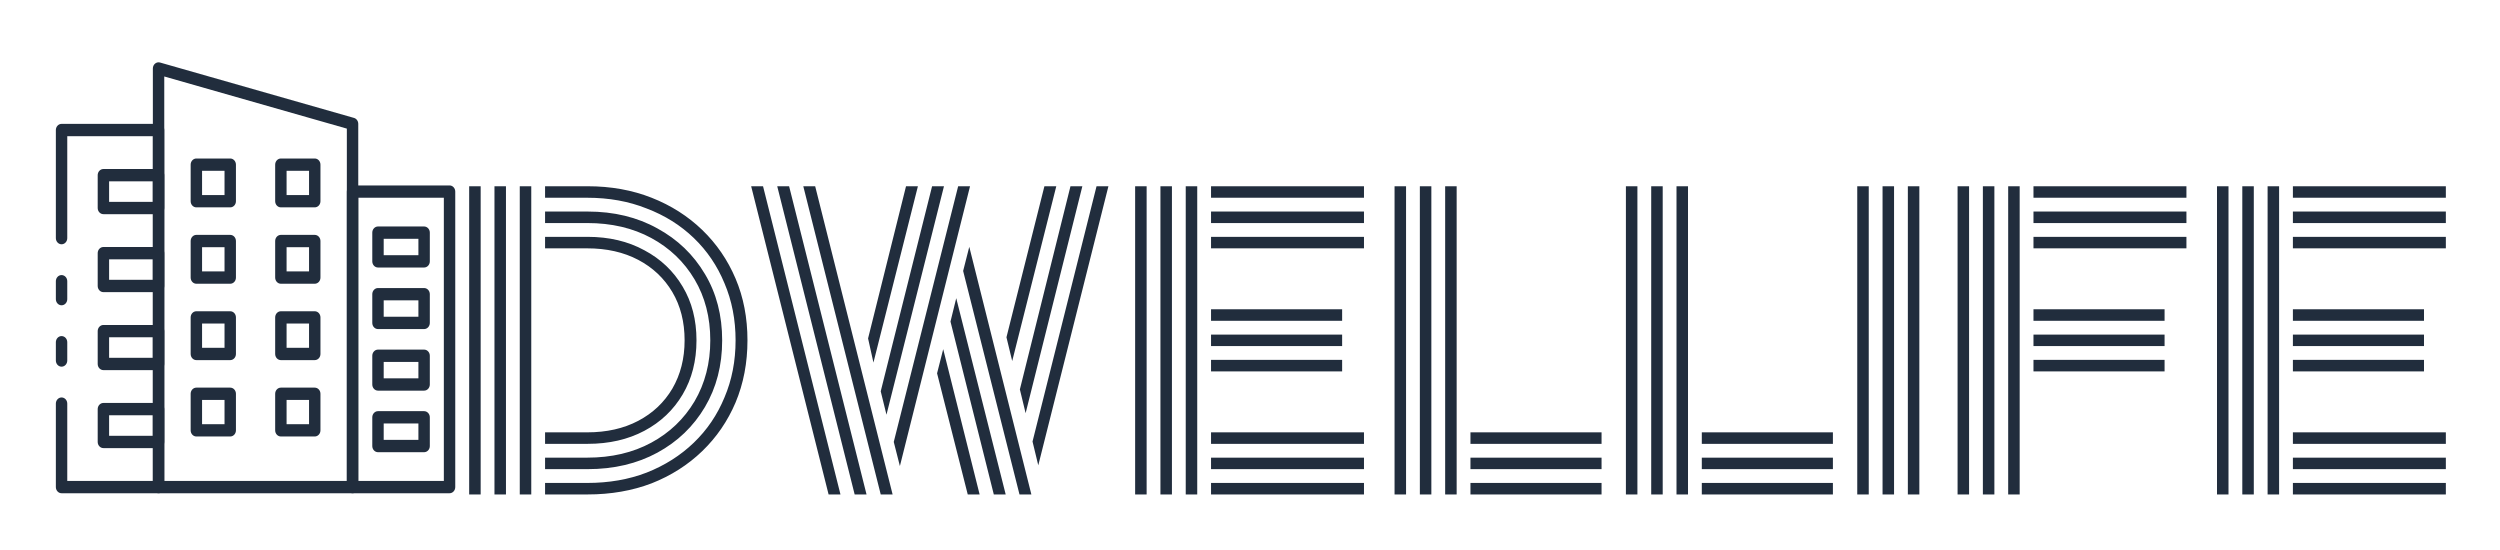 <svg width="450" height="99" viewBox="0 0 450 99" fill="none" xmlns="http://www.w3.org/2000/svg">
<g clip-path="url(#clip0_42_3)">
<path d="M98.112 89V86.93H105.702C109.612 86.93 113.177 86.309 116.397 85.067C119.663 83.779 122.492 81.985 124.884 79.685C127.276 77.385 129.116 74.671 130.404 71.543C131.738 68.415 132.405 64.988 132.405 61.262C132.405 57.536 131.738 54.109 130.404 50.981C129.116 47.853 127.276 45.139 124.884 42.839C122.492 40.539 119.663 38.768 116.397 37.526C113.177 36.238 109.612 35.594 105.702 35.594H98.112V33.524H105.771C109.957 33.524 113.798 34.214 117.294 35.594C120.79 36.974 123.826 38.906 126.402 41.39C128.978 43.874 130.979 46.795 132.405 50.153C133.831 53.511 134.544 57.214 134.544 61.262C134.544 65.31 133.831 69.036 132.405 72.44C130.979 75.798 128.978 78.719 126.402 81.203C123.826 83.687 120.79 85.619 117.294 86.999C113.798 88.333 109.957 89 105.771 89H98.112ZM93.558 89V33.524H95.628V89H93.558ZM84.45 89V33.524H86.52V89H84.45ZM89.004 89V33.524H91.074V89H89.004ZM98.112 84.446V82.376H105.702C110.072 82.376 113.913 81.479 117.225 79.685C120.537 77.891 123.136 75.407 125.022 72.233C126.908 69.013 127.851 65.356 127.851 61.262C127.851 57.122 126.908 53.465 125.022 50.291C123.136 47.117 120.537 44.633 117.225 42.839C113.913 41.045 110.072 40.148 105.702 40.148H98.112V38.078H105.771C110.509 38.078 114.695 39.09 118.329 41.114C121.963 43.092 124.815 45.829 126.885 49.325C128.955 52.775 129.99 56.754 129.99 61.262C129.99 65.77 128.955 69.772 126.885 73.268C124.815 76.764 121.963 79.501 118.329 81.479C114.695 83.457 110.509 84.446 105.771 84.446H98.112ZM98.112 79.892V77.822H105.702C109.198 77.822 112.257 77.132 114.879 75.752C117.501 74.372 119.548 72.44 121.02 69.956C122.492 67.426 123.228 64.528 123.228 61.262C123.228 57.95 122.492 55.052 121.02 52.568C119.548 50.084 117.501 48.152 114.879 46.772C112.257 45.392 109.198 44.702 105.702 44.702H98.112V42.632H105.771C109.635 42.632 113.039 43.437 115.983 45.047C118.927 46.611 121.227 48.796 122.883 51.602C124.539 54.362 125.367 57.582 125.367 61.262C125.367 64.942 124.539 68.185 122.883 70.991C121.227 73.797 118.927 75.982 115.983 77.546C113.039 79.11 109.635 79.892 105.771 79.892H98.112ZM158.53 89L144.592 33.524H146.731L160.669 89H158.53ZM149.146 89L135.208 33.524H137.347L151.285 89H149.146ZM153.838 89L139.9 33.524H142.039L155.977 89H153.838ZM161.98 83.894L160.876 79.547L172.468 33.524H174.607L161.98 83.894ZM159.565 74.648L158.53 70.439L167.776 33.524H169.915L159.565 74.648ZM157.219 65.264L156.253 60.917L163.084 33.524H165.223L157.219 65.264ZM186.889 83.756L185.854 79.478L197.377 33.524H199.516L186.889 83.756ZM184.612 74.372L183.577 70.094L192.685 33.524H194.824L184.612 74.372ZM182.197 64.988L181.162 60.71L187.993 33.524H190.132L182.197 64.988ZM183.508 89L173.365 48.773L174.469 44.426L185.647 89H183.508ZM178.885 89L171.088 57.881L172.123 53.672L181.024 89H178.885ZM174.193 89L168.673 67.196L169.777 62.849L176.332 89H174.193ZM213.432 89V33.524H215.502V89H213.432ZM204.324 89V33.524H206.394V89H204.324ZM208.878 89V33.524H210.948V89H208.878ZM217.986 35.594V33.524H245.517V35.594H217.986ZM217.986 40.148V38.078H245.517V40.148H217.986ZM217.986 44.702V42.632H245.517V44.702H217.986ZM217.986 57.743V55.673H241.584V57.743H217.986ZM217.986 62.297V60.227H241.584V62.297H217.986ZM217.986 66.851V64.781H241.584V66.851H217.986ZM217.986 79.892V77.822H245.517V79.892H217.986ZM217.986 84.446V82.376H245.517V84.446H217.986ZM217.986 89V86.93H245.517V89H217.986ZM260.128 89V33.524H262.198V89H260.128ZM251.02 89V33.524H253.09V89H251.02ZM255.574 89V33.524H257.644V89H255.574ZM264.682 79.892V77.822H288.28V79.892H264.682ZM264.682 84.446V82.376H288.28V84.446H264.682ZM264.682 89V86.93H288.28V89H264.682ZM301.771 89V33.524H303.841V89H301.771ZM292.663 89V33.524H294.733V89H292.663ZM297.217 89V33.524H299.287V89H297.217ZM306.325 79.892V77.822H329.923V79.892H306.325ZM306.325 84.446V82.376H329.923V84.446H306.325ZM306.325 89V86.93H329.923V89H306.325ZM343.413 89V33.524H345.483V89H343.413ZM334.305 89V33.524H336.375V89H334.305ZM338.859 89V33.524H340.929V89H338.859ZM361.472 89V33.524H363.542V89H361.472ZM352.364 89V33.524H354.434V89H352.364ZM356.918 89V33.524H358.988V89H356.918ZM366.026 35.594V33.524H393.557V35.594H366.026ZM366.026 40.148V38.078H393.557V40.148H366.026ZM366.026 44.702V42.632H393.557V44.702H366.026ZM366.026 57.743V55.673H389.624V57.743H366.026ZM366.026 62.297V60.227H389.624V62.297H366.026ZM366.026 66.851V64.781H389.624V66.851H366.026ZM408.168 89V33.524H410.238V89H408.168ZM399.06 89V33.524H401.13V89H399.06ZM403.614 89V33.524H405.684V89H403.614ZM412.722 35.594V33.524H440.253V35.594H412.722ZM412.722 40.148V38.078H440.253V40.148H412.722ZM412.722 44.702V42.632H440.253V44.702H412.722ZM412.722 57.743V55.673H436.32V57.743H412.722ZM412.722 62.297V60.227H436.32V62.297H412.722ZM412.722 66.851V64.781H436.32V66.851H412.722ZM412.722 79.892V77.822H440.253V79.892H412.722ZM412.722 84.446V82.376H440.253V84.446H412.722ZM412.722 89V86.93H440.253V89H412.722Z" fill="#212D3D"/>
<path d="M63.459 88.784H28.541C28.268 88.784 28.007 88.667 27.814 88.459C27.622 88.251 27.514 87.969 27.514 87.676V12.324C27.514 12.155 27.55 11.987 27.619 11.835C27.688 11.682 27.789 11.549 27.914 11.446C28.039 11.342 28.184 11.271 28.338 11.238C28.492 11.204 28.651 11.209 28.803 11.253L63.722 21.226C63.941 21.288 64.135 21.427 64.273 21.621C64.412 21.815 64.487 22.053 64.487 22.297V87.676C64.487 87.969 64.378 88.251 64.186 88.459C63.993 88.667 63.732 88.784 63.459 88.784ZM29.568 86.567H62.432V23.151L29.568 13.765V86.567Z" fill="#212D3D"/>
<path d="M80.919 88.784H63.459C63.187 88.784 62.926 88.667 62.733 88.459C62.541 88.251 62.432 87.97 62.432 87.676V34.486C62.432 34.193 62.541 33.911 62.733 33.703C62.926 33.495 63.187 33.378 63.459 33.378H80.919C81.191 33.378 81.453 33.495 81.645 33.703C81.838 33.911 81.946 34.193 81.946 34.486V87.676C81.946 87.97 81.838 88.251 81.645 88.459C81.453 88.667 81.191 88.784 80.919 88.784ZM64.487 86.568H79.892V35.595H64.487V86.568ZM11.081 54.953C10.809 54.953 10.547 54.837 10.355 54.629C10.162 54.421 10.054 54.139 10.054 53.845V50.621C10.054 50.327 10.162 50.045 10.355 49.837C10.547 49.629 10.809 49.513 11.081 49.513C11.354 49.513 11.615 49.629 11.807 49.837C12 50.045 12.108 50.327 12.108 50.621V53.845C12.108 54.139 12 54.421 11.807 54.629C11.615 54.837 11.354 54.953 11.081 54.953Z" fill="#212D3D"/>
<path d="M28.541 88.784H11.081C10.809 88.784 10.547 88.667 10.355 88.459C10.162 88.251 10.054 87.97 10.054 87.676V72.65C10.054 72.356 10.162 72.074 10.355 71.866C10.547 71.658 10.809 71.542 11.081 71.542C11.354 71.542 11.615 71.658 11.807 71.866C12 72.074 12.108 72.356 12.108 72.65V86.568H27.514V24.514H12.108V42.864C12.108 43.158 12 43.44 11.807 43.647C11.615 43.855 11.354 43.972 11.081 43.972C10.809 43.972 10.547 43.855 10.355 43.647C10.162 43.44 10.054 43.158 10.054 42.864V23.405C10.054 23.112 10.162 22.83 10.355 22.622C10.547 22.414 10.809 22.297 11.081 22.297H28.541C28.813 22.297 29.074 22.414 29.267 22.622C29.459 22.83 29.568 23.112 29.568 23.405V87.676C29.568 87.97 29.459 88.251 29.267 88.459C29.074 88.667 28.813 88.784 28.541 88.784Z" fill="#212D3D"/>
<path d="M11.081 66.001C10.809 66.001 10.547 65.884 10.355 65.676C10.162 65.469 10.054 65.187 10.054 64.893V61.602C10.054 61.308 10.162 61.026 10.355 60.818C10.547 60.61 10.809 60.494 11.081 60.494C11.354 60.494 11.615 60.61 11.807 60.818C12 61.026 12.108 61.308 12.108 61.602V64.893C12.108 65.187 12 65.469 11.807 65.676C11.615 65.884 11.354 66.001 11.081 66.001ZM28.541 38.55H18.612C18.34 38.55 18.079 38.433 17.886 38.225C17.693 38.017 17.585 37.736 17.585 37.442V31.531C17.585 31.237 17.693 30.955 17.886 30.747C18.079 30.54 18.34 30.423 18.612 30.423H28.541C28.813 30.423 29.074 30.54 29.267 30.747C29.459 30.955 29.568 31.237 29.568 31.531V37.442C29.568 37.736 29.459 38.017 29.267 38.225C29.074 38.433 28.813 38.55 28.541 38.55ZM19.639 36.334H27.514V32.639H19.639V36.334ZM28.541 52.585H18.612C18.34 52.585 18.079 52.468 17.886 52.261C17.693 52.053 17.585 51.771 17.585 51.477V45.567C17.585 45.273 17.693 44.992 17.886 44.784C18.079 44.576 18.34 44.459 18.612 44.459H28.541C28.813 44.459 29.074 44.576 29.267 44.784C29.459 44.992 29.568 45.273 29.568 45.567V51.477C29.568 51.771 29.459 52.053 29.267 52.261C29.074 52.468 28.813 52.585 28.541 52.585ZM19.639 50.369H27.514V46.675H19.639V50.369ZM28.541 66.621H18.612C18.34 66.621 18.079 66.505 17.886 66.297C17.693 66.089 17.585 65.807 17.585 65.513V59.604C17.585 59.31 17.693 59.028 17.886 58.82C18.079 58.612 18.34 58.496 18.612 58.496H28.541C28.813 58.496 29.074 58.612 29.267 58.82C29.459 59.028 29.568 59.31 29.568 59.604V65.513C29.568 65.807 29.459 66.089 29.267 66.297C29.074 66.505 28.813 66.621 28.541 66.621ZM19.639 64.405H27.514V60.712H19.639V64.405ZM28.541 80.658H18.612C18.34 80.658 18.079 80.541 17.886 80.333C17.693 80.126 17.585 79.844 17.585 79.55V73.639C17.585 73.345 17.693 73.063 17.886 72.856C18.079 72.648 18.34 72.531 18.612 72.531H28.541C28.813 72.531 29.074 72.648 29.267 72.856C29.459 73.063 29.568 73.345 29.568 73.639V79.55C29.568 79.844 29.459 80.126 29.267 80.333C29.074 80.541 28.813 80.658 28.541 80.658ZM19.639 78.442H27.514V74.747H19.639V78.442ZM56.655 37.325H50.558C50.286 37.325 50.024 37.209 49.832 37.001C49.639 36.793 49.531 36.511 49.531 36.217V29.638C49.531 29.345 49.639 29.063 49.832 28.855C50.024 28.647 50.286 28.53 50.558 28.53H56.655C56.928 28.53 57.189 28.647 57.382 28.855C57.574 29.063 57.682 29.345 57.682 29.638V36.217C57.682 36.511 57.574 36.793 57.382 37.001C57.189 37.209 56.928 37.325 56.655 37.325ZM51.585 35.109H55.628V30.747H51.585V35.109ZM41.442 37.325H35.345C35.072 37.325 34.811 37.209 34.618 37.001C34.426 36.793 34.318 36.511 34.318 36.217V29.638C34.318 29.345 34.426 29.063 34.618 28.855C34.811 28.647 35.072 28.53 35.345 28.53H41.442C41.714 28.53 41.976 28.647 42.168 28.855C42.361 29.063 42.469 29.345 42.469 29.638V36.217C42.469 36.511 42.361 36.793 42.168 37.001C41.976 37.209 41.714 37.325 41.442 37.325ZM36.372 35.109H40.415V30.747H36.372V35.109ZM56.655 51.074H50.558C50.286 51.074 50.024 50.957 49.832 50.749C49.639 50.541 49.531 50.259 49.531 49.965V43.386C49.531 43.092 49.639 42.81 49.832 42.602C50.024 42.394 50.286 42.278 50.558 42.278H56.655C56.928 42.278 57.189 42.394 57.382 42.602C57.574 42.81 57.682 43.092 57.682 43.386V49.965C57.682 50.259 57.574 50.541 57.382 50.749C57.189 50.957 56.928 51.074 56.655 51.074ZM51.585 48.857H55.628V44.494H51.585V48.857ZM41.442 51.074H35.345C35.072 51.074 34.811 50.957 34.618 50.749C34.426 50.541 34.318 50.259 34.318 49.965V43.386C34.318 43.092 34.426 42.81 34.618 42.602C34.811 42.394 35.072 42.278 35.345 42.278H41.442C41.714 42.278 41.976 42.394 42.168 42.602C42.361 42.81 42.469 43.092 42.469 43.386V49.965C42.469 50.259 42.361 50.541 42.168 50.749C41.976 50.957 41.714 51.074 41.442 51.074ZM36.372 48.857H40.415V44.494H36.372V48.857ZM56.655 64.821H50.558C50.286 64.821 50.024 64.704 49.832 64.496C49.639 64.288 49.531 64.007 49.531 63.713V57.134C49.531 56.84 49.639 56.558 49.832 56.35C50.024 56.142 50.286 56.026 50.558 56.026H56.655C56.928 56.026 57.189 56.142 57.382 56.35C57.574 56.558 57.682 56.84 57.682 57.134V63.713C57.682 64.007 57.574 64.288 57.382 64.496C57.189 64.704 56.928 64.821 56.655 64.821ZM51.585 62.605H55.628V58.242H51.585V62.605ZM41.442 64.821H35.345C35.072 64.821 34.811 64.704 34.618 64.496C34.426 64.288 34.318 64.007 34.318 63.713V57.134C34.318 56.84 34.426 56.558 34.618 56.35C34.811 56.142 35.072 56.026 35.345 56.026H41.442C41.714 56.026 41.976 56.142 42.168 56.35C42.361 56.558 42.469 56.84 42.469 57.134V63.713C42.469 64.007 42.361 64.288 42.168 64.496C41.976 64.704 41.714 64.821 41.442 64.821ZM36.372 62.605H40.415V58.242H36.372V62.605ZM56.655 78.568H50.558C50.286 78.568 50.024 78.451 49.832 78.243C49.639 78.036 49.531 77.754 49.531 77.46V70.881C49.531 70.587 49.639 70.305 49.832 70.097C50.024 69.89 50.286 69.773 50.558 69.773H56.655C56.928 69.773 57.189 69.89 57.382 70.097C57.574 70.305 57.682 70.587 57.682 70.881V77.46C57.682 77.754 57.574 78.036 57.382 78.243C57.189 78.451 56.928 78.568 56.655 78.568ZM51.585 76.352H55.628V71.989H51.585V76.352ZM41.442 78.568H35.345C35.072 78.568 34.811 78.451 34.618 78.243C34.426 78.036 34.318 77.754 34.318 77.46V70.881C34.318 70.587 34.426 70.305 34.618 70.097C34.811 69.89 35.072 69.773 35.345 69.773H41.442C41.714 69.773 41.976 69.89 42.168 70.097C42.361 70.305 42.469 70.587 42.469 70.881V77.46C42.469 77.754 42.361 78.036 42.168 78.243C41.976 78.451 41.714 78.568 41.442 78.568ZM36.372 76.352H40.415V71.989H36.372V76.352ZM76.34 48.153H68.038C67.766 48.153 67.504 48.036 67.312 47.828C67.119 47.62 67.011 47.338 67.011 47.044V41.874C67.011 41.58 67.119 41.298 67.312 41.091C67.504 40.883 67.766 40.766 68.038 40.766H76.34C76.613 40.766 76.874 40.883 77.067 41.091C77.259 41.298 77.368 41.58 77.368 41.874V47.044C77.368 47.338 77.259 47.62 77.067 47.828C76.874 48.036 76.613 48.153 76.34 48.153ZM69.065 45.936H75.313V42.982H69.065V45.936ZM76.34 59.234H68.038C67.766 59.234 67.504 59.117 67.312 58.909C67.119 58.701 67.011 58.419 67.011 58.126V52.955C67.011 52.661 67.119 52.379 67.312 52.172C67.504 51.964 67.766 51.847 68.038 51.847H76.34C76.613 51.847 76.874 51.964 77.067 52.172C77.259 52.379 77.368 52.661 77.368 52.955V58.126C77.368 58.419 77.259 58.701 77.067 58.909C76.874 59.117 76.613 59.234 76.34 59.234ZM69.065 57.017H75.313V54.063H69.065V57.017ZM76.34 70.315H68.038C67.766 70.315 67.504 70.198 67.312 69.99C67.119 69.782 67.011 69.501 67.011 69.207V64.036C67.011 63.742 67.119 63.461 67.312 63.253C67.504 63.045 67.766 62.928 68.038 62.928H76.34C76.613 62.928 76.874 63.045 77.067 63.253C77.259 63.461 77.368 63.742 77.368 64.036V69.207C77.368 69.501 77.259 69.782 77.067 69.99C76.874 70.198 76.613 70.315 76.34 70.315ZM69.065 68.099H75.313V65.144H69.065V68.099ZM76.34 81.396H68.038C67.766 81.396 67.504 81.279 67.312 81.071C67.119 80.864 67.011 80.582 67.011 80.288V75.117C67.011 74.823 67.119 74.542 67.312 74.334C67.504 74.126 67.766 74.009 68.038 74.009H76.34C76.613 74.009 76.874 74.126 77.067 74.334C77.259 74.542 77.368 74.823 77.368 75.117V80.288C77.368 80.582 77.259 80.864 77.067 81.071C76.874 81.279 76.613 81.396 76.34 81.396ZM69.065 79.18H75.313V76.225H69.065V79.18Z" fill="#212D3D"/>
</g>
<defs>
<clipPath id="clip0_42_3">
<rect width="450" height="99" fill="white"/>
</clipPath>
</defs>
</svg>
